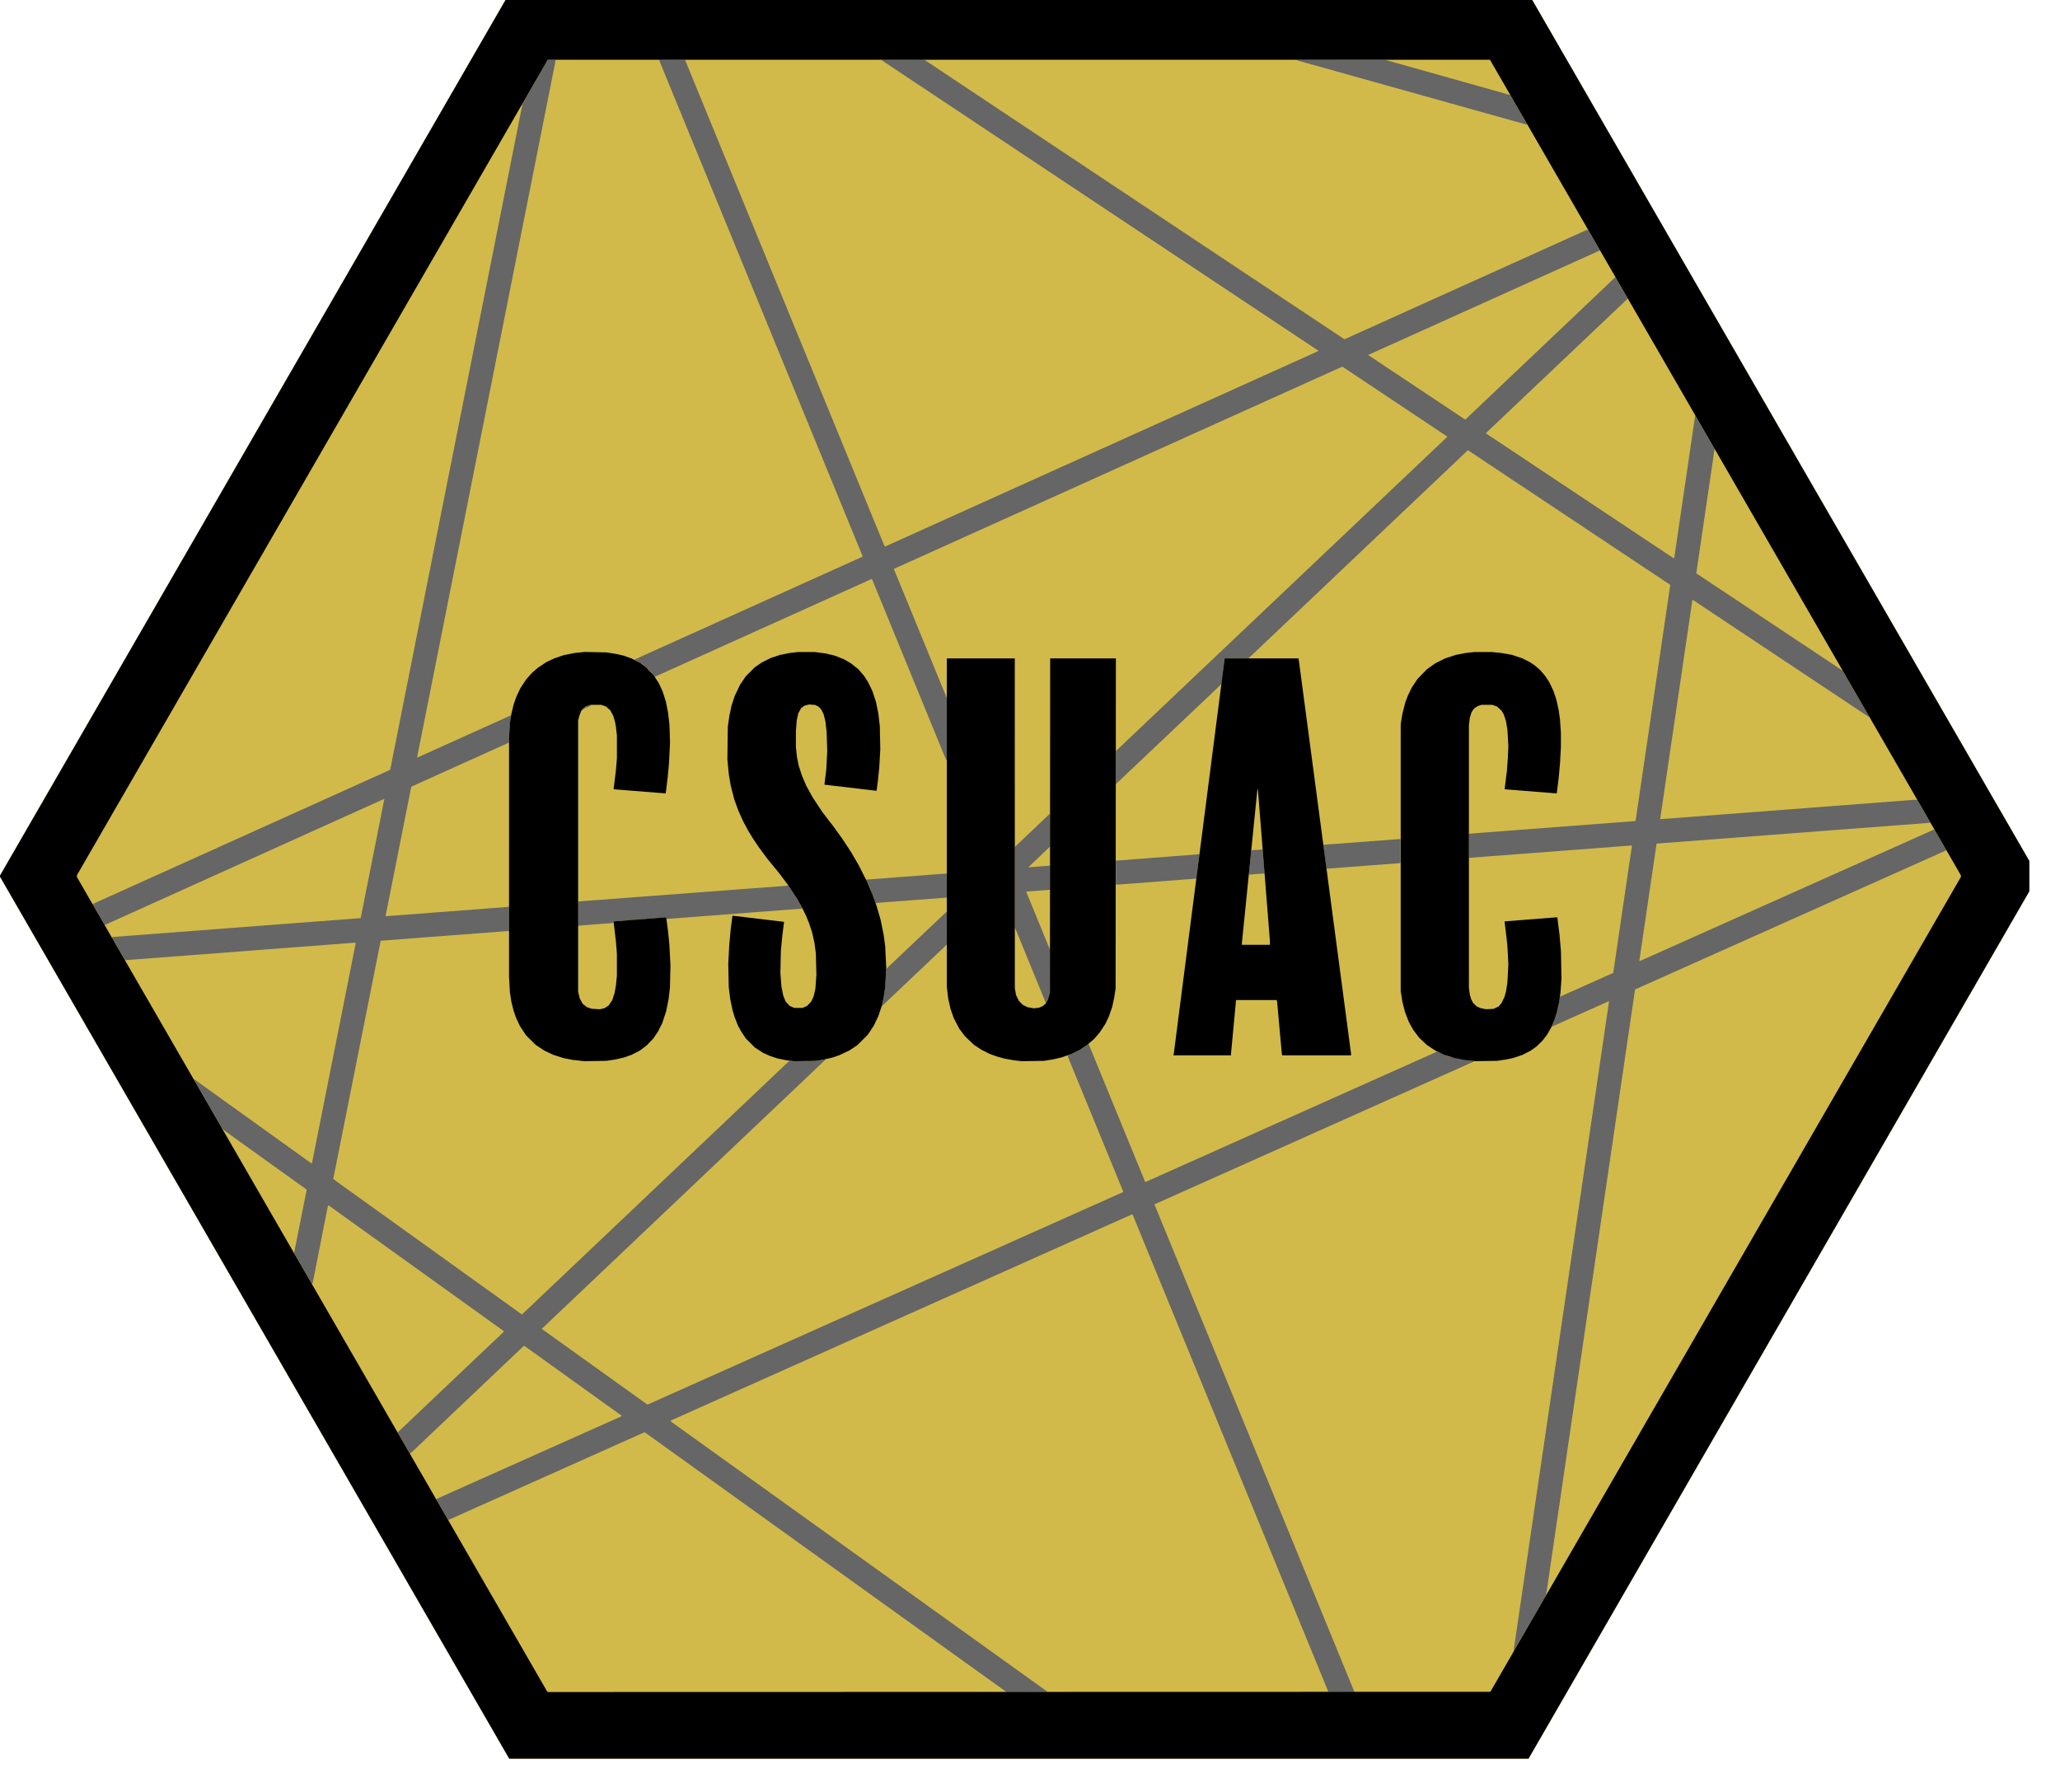 <?xml version="1.0" encoding="UTF-8" standalone="no"?>
<svg
   xmlns:dc="http://purl.org/dc/elements/1.1/"
   xmlns:cc="http://creativecommons.org/ns#"
   xmlns:rdf="http://www.w3.org/1999/02/22-rdf-syntax-ns#"
   xmlns:svg="http://www.w3.org/2000/svg"
   xmlns="http://www.w3.org/2000/svg"
   xmlns:sodipodi="http://sodipodi.sourceforge.net/DTD/sodipodi-0.dtd"
   xmlns:inkscape="http://www.inkscape.org/namespaces/inkscape"
   version="1.1"
   id="svg830"
   width="100"
   height="86.981"
   viewBox="0 0 100 86.981"
   sodipodi:docname="Better_Logo.svg"
   inkscape:version="0.92.2 (5c3e80d, 2017-08-06)">
  <defs
     id="defs834" />
  <sodipodi:namedview
     pagecolor="#ffffff"
     bordercolor="#666666"
     borderopacity="1"
     objecttolerance="10"
     gridtolerance="10"
     guidetolerance="10"
     inkscape:pageopacity="1"
     inkscape:pageshadow="2"
     inkscape:window-width="1920"
     inkscape:window-height="1017"
     id="namedview832"
     showgrid="false"
     inkscape:zoom="5.1868131"
     inkscape:cx="142.83582"
     inkscape:cy="34.876721"
     inkscape:window-x="1072"
     inkscape:window-y="512"
     inkscape:window-maximized="1"
     inkscape:current-layer="svg830"
     fit-margin-top="0"
     fit-margin-left="0"
     fit-margin-right="0"
     fit-margin-bottom="0" />
  <g
     id="g5374"
     transform="matrix(0.022,0,0,0.022,-0.48,-20.902)">
    <path
       style="fill:#666666;stroke-width:1"
       d="m 583.565,3857.642 -561.935,-973.376 -0.065,-0.606 -0.065,-0.605 L 583.5,1909.571 1145.5,936.086 H 2270 3394.5 l 552.5,957.048 552.5,957.048 v 33.359 33.359 L 3947,3873.95 3394.5,4831 h -1124.5 -1124.5 L 583.565,3857.624 Z"
       id="Black_Background"
       inkscape:connector-curvature="0"
       sodipodi:nodetypes="cccccccccccccccccc"
       inkscape:label="#BB" />
    <path
       style="fill:#D1BA4A"
       d="M 583.489,3857.891 21.667,2884.781 v -1.283 -1.283 L 583.486,1909.108 1145.306,936 h 1124.681 1124.681 l 552.416,956.75 552.416,956.75 v 34 34 L 3947.082,3874.25 3394.665,4831 H 2269.988 1145.312 Z m 1748.961,825.259 -0.95,-0.851 -413.5,-296.772 -413.5,-296.772 -1.794,-1.699 -1.794,-1.699 509.577,-227.811 509.577,-227.811 0.559,0.559 0.559,0.559 215.842,526.324 215.842,526.324 28.566,0.265 28.566,0.265 v -0.571 -0.571 l -220.018,-536.496 -220.018,-536.496 -0.233,-1.093 -0.233,-1.093 349.5,-156.298 349.5,-156.298 3.5,-1.795 3.5,-1.795 -4.5,-0.286 -4.5,-0.286 -11.353,-1.524 -11.353,-1.524 -13.147,-3.314 -13.147,-3.314 -10,-4.22 -10,-4.221 -2.5,-0.976 -2.5,-0.976 -320.957,143.559 -320.957,143.559 -1.043,-0.021 -1.043,-0.021 -61.5,-150.091 -61.5,-150.091 -0.73,-1.921 -0.73,-1.921 -7.936,5.435 -7.936,5.435 -8.334,4.457 -8.334,4.457 -6.831,2.825 -6.831,2.825 0.431,2.066 0.431,2.065 60.651,147.752 60.651,147.752 v 0.839 0.839 l -523.75,234.11 -523.75,234.11 -1.185,0.298 -1.185,0.299 -116.527,-83.5 -116.527,-83.5 3.291,-3 3.291,-3 309.704,-293.883 309.704,-293.883 -0.424,-0.424 -0.424,-0.424 -10.859,1.768 -10.859,1.768 -28.753,0.105 -28.753,0.105 -287.666,272.934 -287.666,272.934 -7.136,6.667 -7.136,6.667 -205.368,-147.422 -205.368,-147.422 -2.711,-2.245 -2.711,-2.245 52.208,-262.24 52.208,-262.24 0.509,-0.509 0.509,-0.509 141.167,-10.743 L 1145,3004.516 v -26.766 -26.766 l -5.25,0.565 -5.25,0.565 -130.466,9.895 -130.466,9.895 -0.416,-0.416 -0.416,-0.416 28.257,-142.285 28.257,-142.285 0.239,-0.28 0.239,-0.28 100.886,-45.52 100.886,-45.52 6.641,-3.048 6.641,-3.048 0.675,-16.152 0.675,-16.152 1.489,-13.362 1.488,-13.362 -0.376,-0.376 -0.376,-0.376 -102.896,46.438 -102.896,46.438 -0.198,-0.2 -0.198,-0.2 152.384,-766.793 152.384,-766.793 0.281,-2.707 0.281,-2.707 -8.212,-0.29 -8.212,-0.29 -2.364,3.79 -2.364,3.79 -25.782,44.754 -25.782,44.754 -145.997,734.746 -145.997,734.746 -0.289,0.311 -0.289,0.311 -321.356,144.99 -321.356,144.99 -6.606,3.031 -6.606,3.031 13.106,22.881 13.106,22.881 0.575,0.037 0.575,0.037 307.893,-138.948 307.893,-138.948 0.191,0.198 0.191,0.198 -25.998,131 -25.998,131 -0.339,0.345 -0.339,0.345 -273.675,20.842 -273.675,20.842 -0.499,0.499 -0.499,0.499 14.213,24.574 14.213,24.574 0.719,0.445 0.719,0.445 253.92,-19.347 253.92,-19.347 0.197,0.173 0.197,0.173 -48.355,243.294 -48.355,243.294 -0.342,0.33 -0.342,0.33 -129.407,-92.914 -129.407,-92.914 -0.35,0.35 -0.35,0.35 31.068,53.909 31.068,53.909 2.74,2.5 2.74,2.5 90.491,64.909 90.491,64.909 -13.782,69.091 -13.782,69.091 0.377,1.675 0.377,1.675 19.363,33.502 19.363,33.502 0.618,-1.177 0.618,-1.177 16.771,-85 16.771,-85 0.696,-0.785 0.696,-0.785 192.415,138.101 192.415,138.101 1.21,1.185 1.21,1.184 L 1016.96,3999.445 900,4110.389 v 0.839 0.839 l 13.191,22.889 13.191,22.889 2.686,-2.173 2.686,-2.173 122.743,-116.5 122.743,-116.5 1.206,0.11 1.205,0.11 107.112,76.89 107.112,76.89 -0.687,0.656 -0.687,0.656 -203,90.706 -203,90.706 -0.881,0.819 -0.881,0.819 12.721,22.065 12.721,22.065 0.839,0.519 0.839,0.519 214.821,-96.113 214.821,-96.114 1.511,-0.456 1.511,-0.456 398.989,286.525 398.989,286.525 45.45,0.029 45.45,0.029 -0.95,-0.851 z m 1065.001,-150.907 34.741,-60.258 0.932,-3.242 0.932,-3.242 97.486,-664 97.486,-664 0.445,-2.009 0.445,-2.009 341.916,-152.855 341.916,-152.855 1.258,-0.777 1.258,-0.777 -12.276,-21.359 -12.276,-21.359 -1.269,-1.376 -1.269,-1.376 -324.695,145.186 -324.695,145.186 -0.361,-0.361 -0.361,-0.361 18.936,-128.832 18.936,-128.832 0.534,-0.534 0.534,-0.534 301.249,-22.928 301.249,-22.928 0.283,-0.271 0.284,-0.271 -14.377,-24.883 -14.377,-24.883 -2.906,-0.251 -2.906,-0.251 -280.5,21.412 -280.5,21.412 -0.22,-0.214 -0.22,-0.214 35.477,-241.371 35.477,-241.371 0.438,-0.438 0.438,-0.438 194.161,129.172 194.161,129.172 0.388,-0.388 0.388,-0.388 -29.247,-50.67 -29.247,-50.67 L 3926.497,2322.901 3765.5,2215.8 l -0.387,-0.37 -0.387,-0.37 20.168,-137.131 20.168,-137.131 -21.281,-36.848 -21.281,-36.848 -0.239,0.699 -0.239,0.699 -22.01,150 -22.01,150 -1.117,7.123 -1.117,7.123 -207.414,-138.03 -207.414,-138.03 0.296,-0.887 0.296,-0.887 154.985,-146.976 154.985,-146.976 0.84,-1.234 0.84,-1.234 -13.231,-22.996 -13.231,-22.996 -0.303,-0.361 -0.303,-0.361 -48.306,45.885 -48.306,45.885 -117.267,111.275 -117.267,111.275 -107.069,-71.226 -107.069,-71.226 2.336,-1.21 2.335,-1.21 251,-113.231 251,-113.231 2.227,-1.148 2.227,-1.148 -12.982,-22.484 -12.982,-22.484 -1.745,0.098 -1.745,0.098 -266.5,120.301 -266.5,120.302 -1,-0.01 -1,-0.01 -463,-308.129 -463,-308.128 -46.833,-0.013 -46.833,-0.013 0.333,0.951 0.333,0.951 480.5,319.647 480.5,319.647 0.769,0.721 0.769,0.721 -478.231,215.818 -478.231,215.818 -1.038,-1.64 -1.038,-1.64 -219.515,-535.247 -219.515,-535.247 -28.355,-0.266 -28.355,-0.266 0.469,2.266 0.469,2.266 223.65,545.278 L 1925,2177.052 v 0.767 0.767 l -244.75,110.408 -244.75,110.408 -6.78,3.115 -6.78,3.115 8.81,5.215 8.81,5.215 7.435,6.232 7.435,6.232 5.855,6.985 5.855,6.985 0.854,0.308 0.854,0.308 238.683,-107.695 238.683,-107.695 0.839,1.357 0.839,1.357 81.163,198.03 81.163,198.03 0.892,0.95 0.892,0.95 -0.022,-68.95 -0.022,-68.95 -58.438,-142.457 -58.438,-142.457 0.21,-0.11 0.21,-0.11 493.988,-222.85 493.988,-222.85 h 1.012 1.013 l 115.249,76.832 115.249,76.832 -0.08,0.585 -0.08,0.585 -365.406,346.5 -365.406,346.5 -0.014,36.446 -0.014,36.446 3.25,-3.044 3.25,-3.044 108,-102.291 108,-102.291 5.174,-5.111 5.174,-5.111 3.124,-24.5 3.124,-24.5 0.58,-3.75 0.58,-3.75 h 26.174 26.174 l 241.908,-229.526 241.908,-229.526 1.04,0.405 1.04,0.405 222,147.745 222,147.745 0.394,0.353 0.394,0.353 -38.238,260.273 -38.238,260.273 -0.243,0.254 -0.243,0.254 -177.413,13.464 -177.413,13.464 -6.25,0.612 -6.25,0.612 v 26.42 26.42 h 1.689 1.689 l 177.931,-13.546 177.931,-13.546 0.242,0.296 0.242,0.296 -20.634,140.312 -20.634,140.312 -58.479,26.107 -58.479,26.107 -0.242,0.156 -0.242,0.156 -2.009,11.57 -2.009,11.57 -2.542,9.784 -2.542,9.784 -3.843,10.07 -3.843,10.07 -0.681,1.648 -0.681,1.648 62.632,-28.001 62.632,-28.001 0.487,0.487 0.487,0.487 -105.051,714.682 -105.051,714.682 v 1.6 1.6 l 0.355,-0.417 0.355,-0.417 34.741,-60.258 z m -1363.312,-1424.742 65.362,-61.999 5.75,-5.55 5.75,-5.55 V 2998.701 2963 h -0.796 -0.796 l -64.454,61.084 -64.454,61.084 -1.666,1.666 -1.666,1.666 -1.048,19.5 -1.048,19.5 -1.549,11 -1.549,11 -2.32,10.278 -2.32,10.278 0.722,-0.278 0.722,-0.278 z m 298.352,50.518 2.524,-4.981 1.649,-6.269 1.648,-6.269 0.422,-46.663 0.422,-46.664 -26.134,-63.757 -26.134,-63.757 -0.193,-1.027 -0.193,-1.027 25,-1.85 25,-1.85 1.25,-0.422 1.25,-0.422 v -25.865 -25.865 l -0.454,-0.454 -0.454,-0.454 -22.796,1.775 -22.796,1.775 -0.652,-0.237 -0.652,-0.237 12.652,-11.928 12.652,-11.928 11.25,-10.845 11.25,-10.845 V 2782.477 2747 h -1.014 -1.014 l -37.986,36.092 -37.986,36.092 v 88.531 88.531 l 34.17,83.377 34.17,83.377 h 0.313 0.313 z m -990.624,-168.565 32.367,-2.48 0.883,-0.546 0.883,-0.546 v -1.441 -1.441 h 2.563 2.563 l 51.187,-3.962 51.187,-3.962 4.25,-0.416 4.25,-0.416 v 1.409 1.409 l 1.25,0.444 1.25,0.445 148.274,-11.333 148.274,-11.333 0.492,-0.492 0.492,-0.492 -4.372,-7.901 -4.372,-7.901 -4.254,-6.947 -4.254,-6.947 -6.872,-10.243 -6.872,-10.243 -3.268,0.445 -3.268,0.445 -226.5,17.052 -226.5,17.051 -2.25,0.463 -2.25,0.462 v 26.561 26.561 l 6.25,-0.613 6.25,-0.613 z m 695.453,-52.981 71.82,-5.442 0.93,-0.575 0.93,-0.575 V 2903.941 2878 l -1.75,-0.01 -1.75,-0.01 -87,6.612 -87,6.612 -0.263,0.245 -0.263,0.245 4.382,9.442 4.383,9.442 5.497,14.461 5.497,14.461 0.622,1.801 0.622,1.801 5.762,-0.594 5.762,-0.594 71.82,-5.442 z m 539.091,-40.968 84.911,-6.493 0.166,-0.256 0.166,-0.256 3.308,-26.282 3.308,-26.282 -0.385,-0.332 -0.385,-0.332 -88.5,6.823 -88.5,6.823 -3.25,0.041 -3.25,0.041 v 26.5 26.5 h 3.75 3.75 l 84.911,-6.493 z m 225.839,-17.143 9.75,-0.657 -0.01,-1.102 -0.01,-1.102 -1.972,-24 -1.973,-24 -0.019,-1.349 -0.019,-1.349 -11.75,0.706 -11.75,0.706 -0.881,0.824 -0.881,0.825 -2.339,22.819 -2.339,22.819 -0.029,3.388 -0.029,3.388 7.25,-0.629 7.25,-0.628 9.75,-0.657 z m 228.199,-17.382 79.051,-6.02 1.25,-0.449 1.25,-0.449 V 2828.031 2802 l -2.75,-0.023 -2.75,-0.023 -82,6.179 -82,6.179 -0.342,0.269 -0.342,0.27 3.129,23.824 3.129,23.824 0.482,2.25 0.482,2.25 h 1.18 1.18 l 79.051,-6.02 z m -1703.475,-354.67 0.526,-0.576 -3.954,0.716 -3.954,0.716 -3.546,1.81 -3.546,1.81 -1.944,2.15 -1.944,2.15 8.918,-4.101 8.918,-4.101 z M 3391,1224.331 v -0.669 l -18.169,-31.581 -18.169,-31.581 -0.267,-0.352 -0.267,-0.352 -137.314,-38.648 L 3079.5,1082.5 l -98.5,-0.193 -98.5,-0.193 2,0.966 2,0.966 251.5,70.421 251.5,70.421 0.75,0.056 0.75,0.056 z"
       id="Yellow_Background_with_Lines"
       inkscape:connector-curvature="0"
       inkscape:label="#YBL" />
    <path
       style="fill:#000000"
       d="m 583.565,3857.59 -561.935,-973.376 -0.065,-0.606 -0.065,-0.606 L 583.5,1909.518 1145.5,936.033 l 1124.5,0.004 1124.5,0.004 552.5,957.048 552.5,957.048 v 33.359 33.359 L 3947,3873.905 3394.5,4830.955 H 2270 1145.5 L 583.565,3857.579 Z M 3829.717,3784 l 519.347,-899.5 -0.425,-1.698 -0.425,-1.698 L 3828.861,1981.552 3309.509,1082 H 2269.988 1230.467 l -519.477,899.75 -519.477,899.75 10e-4,2 0.001,2 518.406,898 518.406,898 0.96,1.25 0.96,1.25 1040.062,-0.251 1040.063,-0.251 z M 1307,3291.406 l -3.5,-0.407 -9.5,-1.035 -9.5,-1.035 -9.959,-2.026 -9.959,-2.026 -11.041,-3.559 -11.041,-3.559 -9.426,-4.393 -9.426,-4.393 -10.074,-6.683 -10.074,-6.683 -10.593,-10.553 -10.593,-10.553 -6.623,-10.043 -6.623,-10.043 -4.432,-9.457 -4.432,-9.457 -2.563,-7.553 -2.563,-7.553 -2.472,-9.947 -2.472,-9.947 -1.592,-10.275 -1.593,-10.275 -0.956,-17.225 -0.956,-17.225 v -263 l -0.01,-263 0.977,-16.824 0.977,-16.824 1.581,-10.176 1.581,-10.176 2.532,-10.464 2.532,-10.464 3.009,-8.536 3.009,-8.536 4.401,-9.426 4.401,-9.426 6.387,-9.574 6.387,-9.574 6.349,-7.191 6.349,-7.191 6.5,-5.691 6.5,-5.691 9.697,-6.409 9.697,-6.409 8.303,-3.874 8.303,-3.874 10.442,-3.619 10.442,-3.619 12.058,-2.425 12.058,-2.425 11.342,-1.172 11.342,-1.172 24.157,0.545 24.158,0.545 10.5,1.658 10.5,1.658 8,1.863 8,1.863 9,3.156 9,3.156 9.538,4.96 9.538,4.96 6.494,4.863 6.494,4.863 8.241,8.584 8.241,8.584 5.559,8.529 5.559,8.529 4.298,9.222 4.298,9.222 3.595,11.153 3.595,11.153 2.477,12.347 2.477,12.347 1.547,13.5 1.547,13.5 0.629,19.5 0.629,19.5 -1.178,23.5 -1.178,23.5 -1.44,15.5 -1.439,15.5 -2.11,17 -2.11,17 -0.199,0.215 -0.199,0.215 -56.927,-4.523 -56.927,-4.523 -0.378,-0.378 -0.378,-0.378 2.566,-20.813 2.566,-20.813 1.057,-13.096 1.057,-13.096 v -25.083 -25.083 l -1.038,-9.321 -1.038,-9.321 -1.04,-5.84 -1.04,-5.84 -2.037,-6.66 -2.037,-6.66 -3.075,-5.813 -3.075,-5.813 -4.857,-4.367 -4.857,-4.367 -5.22,-1.821 -5.22,-1.821 -12,0.011 -12,0.011 -5.442,1.883 -5.442,1.883 -4.665,4.665 -4.665,4.665 -2.187,5.845 -2.187,5.845 -1.206,5.096 -1.206,5.096 v 299 299 l 1.769,7.5 1.769,7.5 3.316,6 3.316,6 4.78,3.635 4.78,3.635 5.135,1.715 5.135,1.715 9.125,0.529 9.125,0.529 5.092,-1.222 5.092,-1.222 4.497,-2.979 4.497,-2.979 4.021,-6.022 4.021,-6.022 2.459,-7.783 2.459,-7.783 1.53,-8.374 1.53,-8.374 1.04,-10.5 1.04,-10.5 10e-5,-24.5 1e-4,-24.5 -1.042,-13 -1.042,-13 -2.035,-17.5 -2.035,-17.5 -0.557,-5.039 -0.557,-5.039 57.868,-4.553 57.868,-4.553 0.208,0.133 0.208,0.133 2.026,15.459 2.026,15.459 1.472,15 1.472,15 1.176,22.5 1.176,22.5 -0.587,24.5 -0.587,24.5 -1.541,13 -1.542,13 -2.59,13 -2.59,13 -4.276,13 -4.276,13 -4.765,9.485 -4.765,9.485 -5.042,7.515 -5.042,7.515 -7.58,7.892 -7.58,7.892 -7.585,5.672 -7.585,5.672 -8.915,4.586 -8.915,4.586 -8.5,2.971 -8.5,2.971 -9.196,2.147 -9.196,2.147 -10.304,1.546 -10.304,1.546 -24.5,0.344 -24.5,0.343 -3.5,-0.407 z m 459.107,-0.485 -8.393,-0.942 -10.107,-2.05 -10.107,-2.05 -8.838,-2.95 -8.838,-2.951 -7.401,-3.419 -7.401,-3.419 -8.761,-5.693 -8.761,-5.693 -10.093,-10.127 -10.093,-10.127 -4.992,-7.5 -4.992,-7.5 -3.56,-6.5 -3.56,-6.5 -3.665,-9.273 -3.665,-9.273 -2.474,-8.227 -2.474,-8.227 -2.454,-12.064 -2.454,-12.064 -1.589,-12.936 -1.589,-12.936 -0.547,-26 -0.547,-26 1.143,-21 1.143,-21 1.556,-17 1.556,-17 1.895,-14.387 1.895,-14.387 0.39,-0.39 0.39,-0.39 56.39,6.711 56.39,6.711 0.176,0.076 0.176,0.075 -1.889,14.99 -1.889,14.99 -1.599,16.5 -1.599,16.5 -0.579,25 -0.579,25 1.193,15 1.193,15 1.982,9.825 1.982,9.825 2.579,6.443 2.579,6.443 4.357,4.846 4.357,4.846 5.279,2.346 5.279,2.346 h 9 9 l 5.214,-2.317 5.214,-2.317 4.605,-4.923 4.605,-4.923 2.479,-5.606 2.479,-5.606 1.939,-8.114 1.939,-8.114 1.146,-15.5 1.146,-15.5 -0.592,-23.5 -0.592,-23.5 -1.577,-12 -1.577,-12 -2.522,-11.288 -2.522,-11.288 -3.534,-10.712 -3.534,-10.712 -3.422,-8.299 -3.422,-8.299 -5.111,-10.201 -5.111,-10.201 -4.535,-8 -4.535,-8 -10.202,-15.5 -10.202,-15.5 -9.651,-12.821 -9.651,-12.821 -12.83,-15.679 -12.83,-15.679 -9.3,-12.5 -9.3,-12.5 -6.868,-10.234 -6.868,-10.234 -5.308,-8.766 -5.308,-8.766 -5.622,-10.5 -5.622,-10.5 -5.123,-11.5 -5.123,-11.5 -4.536,-12.5 -4.536,-12.5 -3.814,-15 -3.814,-15 -2.112,-12.5 -2.112,-12.5 -1.575,-16.5 -1.575,-16.5 0.494,-36 0.494,-36 1.636,-11.379 1.636,-11.379 2.49,-11.795 2.49,-11.795 3.545,-10.826 3.545,-10.826 5.873,-12.241 5.873,-12.241 6.304,-9.259 6.304,-9.259 10.007,-10 10.007,-10 7.674,-5.257 7.674,-5.257 10.019,-5.016 10.02,-5.016 10.307,-3.37 10.307,-3.37 10.5,-2.093 10.5,-2.093 9,-1.006 9,-1.006 18.699,-0.01 18.699,-0.01 11.801,1.529 11.801,1.529 10.469,2.504 10.469,2.504 10.031,4.022 10.031,4.022 7.5,4.407 7.5,4.407 8.11,6.43 8.11,6.43 6.288,7.306 6.288,7.306 4.328,6.691 4.328,6.691 5.023,10.271 5.023,10.271 3.917,12.091 3.917,12.091 2.535,12.5 2.535,12.5 1.611,13.5 1.611,13.5 0.568,26 0.568,26 -1.174,20.5 -1.174,20.5 -1.518,14.5 -1.518,14.5 -1.355,10.333 -1.355,10.333 -0.47,0.47 -0.47,0.47 -56.863,-6.707 -56.863,-6.707 -0.274,-0.204 -0.274,-0.204 2.042,-16.392 2.042,-16.392 1.069,-20.5 1.069,-20.5 -0.665,-21 -0.665,-21 -1.391,-12 -1.391,-12 -2.002,-7.798 -2.002,-7.798 -2.6,-5.202 -2.6,-5.202 -2.678,-2.842 -2.678,-2.842 -4,-2.058 -4,-2.058 -6.639,-0.476 -6.639,-0.477 -5.02,1.204 -5.02,1.204 -3.938,2.896 -3.938,2.896 -3.044,5.776 -3.044,5.776 -1.64,7.334 -1.64,7.334 -0.946,12.166 -0.946,12.166 -0.023,17.076 -0.023,17.076 1.066,10.924 1.066,10.924 1.995,9.959 1.995,9.959 3.564,11.041 3.564,11.041 4.92,11.5 4.921,11.5 6.989,12.699 6.989,12.699 10.831,16.301 10.831,16.301 11.992,15.614 11.992,15.614 10.026,13.886 10.026,13.886 9.486,14.5 9.486,14.5 8.187,14 8.187,14 9.343,18.5 9.343,18.5 5.976,14 5.976,14 4.666,12.902 4.666,12.902 4.518,15.598 4.518,15.598 3.397,17 3.397,17 1.569,12 1.569,12 1.119,22.927 1.119,22.927 -1.147,22.073 -1.147,22.073 -1.563,10.5 -1.563,10.5 -2.035,9.5 -2.035,9.5 -3.909,11.932 -3.91,11.932 -5.035,10.54 -5.035,10.54 -6.629,10.028 -6.629,10.028 -11.577,11.503 -11.577,11.503 -8.574,5.721 -8.574,5.721 -11.426,5.436 -11.426,5.436 -8,2.646 -8,2.646 -8.346,1.956 -8.346,1.956 -9.654,1.558 -9.654,1.558 -23.5,0.36 -23.5,0.36 -8.393,-0.942 z m 501.893,0.01 -8.5,-0.941 -11.033,-1.962 -11.033,-1.962 -8.967,-2.569 -8.967,-2.569 -7,-2.612 -7,-2.612 -9,-4.483 -9,-4.483 -8.469,-5.616 -8.469,-5.616 -9.862,-9.45 -9.862,-9.45 -6.387,-8.55 -6.387,-8.55 -5.946,-11.5 -5.946,-11.5 -3.506,-10.117 -3.506,-10.117 -2.568,-11.449 -2.568,-11.449 -1.512,-12.928 -1.512,-12.928 v -362.256 -362.256 h 75 75 l 0.035,363.75 0.035,363.75 1.411,7.919 1.411,7.919 3.101,6.299 3.101,6.299 4.465,4.465 4.465,4.465 5.292,2.504 5.292,2.503 6.816,1.187 6.816,1.187 5.551,-0.652 5.551,-0.652 4.579,-2.025 4.579,-2.025 2.839,-2.696 2.839,-2.696 2.41,-4.086 2.41,-4.086 2.251,-7.914 2.251,-7.914 0.262,-368.75 0.262,-368.75 h 72.508 72.508 l -0.307,364.25 -0.307,364.25 -1.642,10.5 -1.642,10.5 -2.159,9.908 -2.159,9.908 -3.497,10.092 -3.497,10.092 -3.874,8.303 -3.874,8.303 -6.363,9.697 -6.363,9.697 -6.271,7.256 -6.271,7.256 -7.656,6.579 -7.656,6.579 -8,5.282 -8,5.282 -9.163,4.599 -9.163,4.599 -11.337,3.9 -11.337,3.9 -9,2.1 -9,2.1 -10,1.597 -10,1.597 -24.5,0.37 -24.5,0.37 -8.5,-0.941 z m 1005,0.479 -3.5,-0.407 -9.5,-1.035 -9.5,-1.035 -9.959,-2.026 -9.959,-2.026 -11.041,-3.559 -11.041,-3.559 -9.426,-4.393 -9.426,-4.393 -9.793,-6.519 -9.793,-6.519 -8.583,-8.124 -8.583,-8.124 -6.376,-8.495 -6.376,-8.495 -5.059,-9.133 -5.059,-9.133 -4.139,-10.964 -4.139,-10.964 -2.781,-11 -2.781,-11 -1.843,-11.5 -1.843,-11.5 v -294.5 -294.5 l 1.836,-11.5 1.836,-11.5 3.342,-13 3.342,-13 2.654,-7 2.654,-7 4.34,-9 4.34,-9 6.212,-9.385 6.212,-9.385 10.362,-10.725 10.362,-10.725 9.254,-6.615 9.254,-6.614 11,-5.497 11,-5.497 12.1,-3.97 12.1,-3.97 10.9,-2.052 10.9,-2.052 9,-0.999 9,-0.999 19.644,-0.01 19.644,-0.01 10.356,1.029 10.356,1.029 11.5,2.017 11.5,2.017 11.612,3.874 11.612,3.874 8.388,4.215 8.388,4.215 5.68,3.855 5.68,3.855 5.71,4.997 5.71,4.997 5.429,6.263 5.429,6.263 4.597,6.972 4.597,6.972 4.751,10.028 4.751,10.028 2.977,9 2.978,9 2.621,11.695 2.621,11.695 1.44,10.305 1.44,10.305 1.033,14.5 1.033,14.5 0.01,16 0.01,16 -1.024,18.5 -1.025,18.5 -1.511,16.5 -1.511,16.5 -2.017,15.97 -2.017,15.97 -0.238,0.239 -0.239,0.238 -56.945,-4.529 -56.945,-4.529 -0.318,-0.318 -0.318,-0.318 2.522,-20.362 2.522,-20.362 0.981,-13.5 0.981,-13.5 0.6,-13.5 0.6,-13.5 -1.047,-18 -1.047,-18 -1.589,-9.5 -1.589,-9.5 -2.452,-7.39 -2.452,-7.39 -2.546,-4.345 -2.546,-4.345 -4.944,-4.445 -4.944,-4.445 -5.22,-1.821 -5.22,-1.821 -12,0.013 -12,0.013 -4,1.391 -4,1.391 -3.755,2.362 -3.755,2.362 -3.006,4.149 -3.006,4.149 -1.959,6.343 -1.959,6.343 -1.03,8.216 -1.03,8.216 v 289.704 289.704 l 1.063,7.822 1.063,7.822 1.337,4.593 1.337,4.593 2.142,4.199 2.142,4.199 3.751,3.751 3.751,3.751 4.505,2.118 4.505,2.118 6.184,1.217 6.184,1.217 8.377,-0.44 8.377,-0.44 5.621,-2.75 5.621,-2.75 3.076,-3.687 3.076,-3.686 3.313,-7 3.313,-7 1.624,-6.041 1.624,-6.041 1.511,-9.959 1.511,-9.959 1.041,-19.827 1.041,-19.827 -1.076,-20.173 -1.076,-20.173 -0.992,-9.5 -0.992,-9.5 -2.108,-17.286 -2.108,-17.286 0.38,-0.305 0.38,-0.305 57.5,-4.495 57.5,-4.495 0.319,0.239 0.319,0.239 2.391,18.848 2.391,18.848 1.571,18 1.571,18 0.6,30.5 0.6,30.5 -1.165,16 -1.165,16 -1.519,10.5 -1.519,10.5 -2.448,11.031 -2.448,11.031 -2.575,7.969 -2.575,7.969 -3.608,8.5 -3.608,8.5 -4.662,8.126 -4.662,8.126 -4.705,6.114 -4.705,6.114 -6.699,6.649 -6.699,6.649 -7,4.954 -7,4.954 -8.856,4.471 -8.856,4.471 -10.173,3.404 -10.173,3.404 -7.471,1.582 -7.471,1.582 -10,1.514 -10,1.514 -24.5,0.344 -24.5,0.343 -3.5,-0.407 z m -661.448,-15.156 0.502,-2.75 55.477,-431 55.477,-431 0.61,-4.25 0.61,-4.25 h 81.341 81.341 l 0.566,3.25 0.566,3.25 57.48,433.119 57.48,433.119 v 1.631 1.631 h -75.981 -75.981 l -0.474,-2.25 -0.474,-2.25 -5.099,-56.5 -5.099,-56.5 -0.465,-2.25 -0.465,-2.25 H 2793.981 2749 v 1.023 1.023 l -5.5,58.68 -5.5,58.68 v 1.297 1.297 h -63.475 -63.475 z m 212.394,-245.5 -0.054,-4.25 -13.298,-168 -13.298,-168 -0.573,1.5 -0.574,1.5 -17.081,169.5 -17.081,169.5 0.01,1.25 0.01,1.25 h 31 31 l -0.054,-4.25 z"
       id="Black_Border_with_Text"
       inkscape:connector-curvature="0"
       inkscape:label="#BBT" />
  </g>
</svg>
